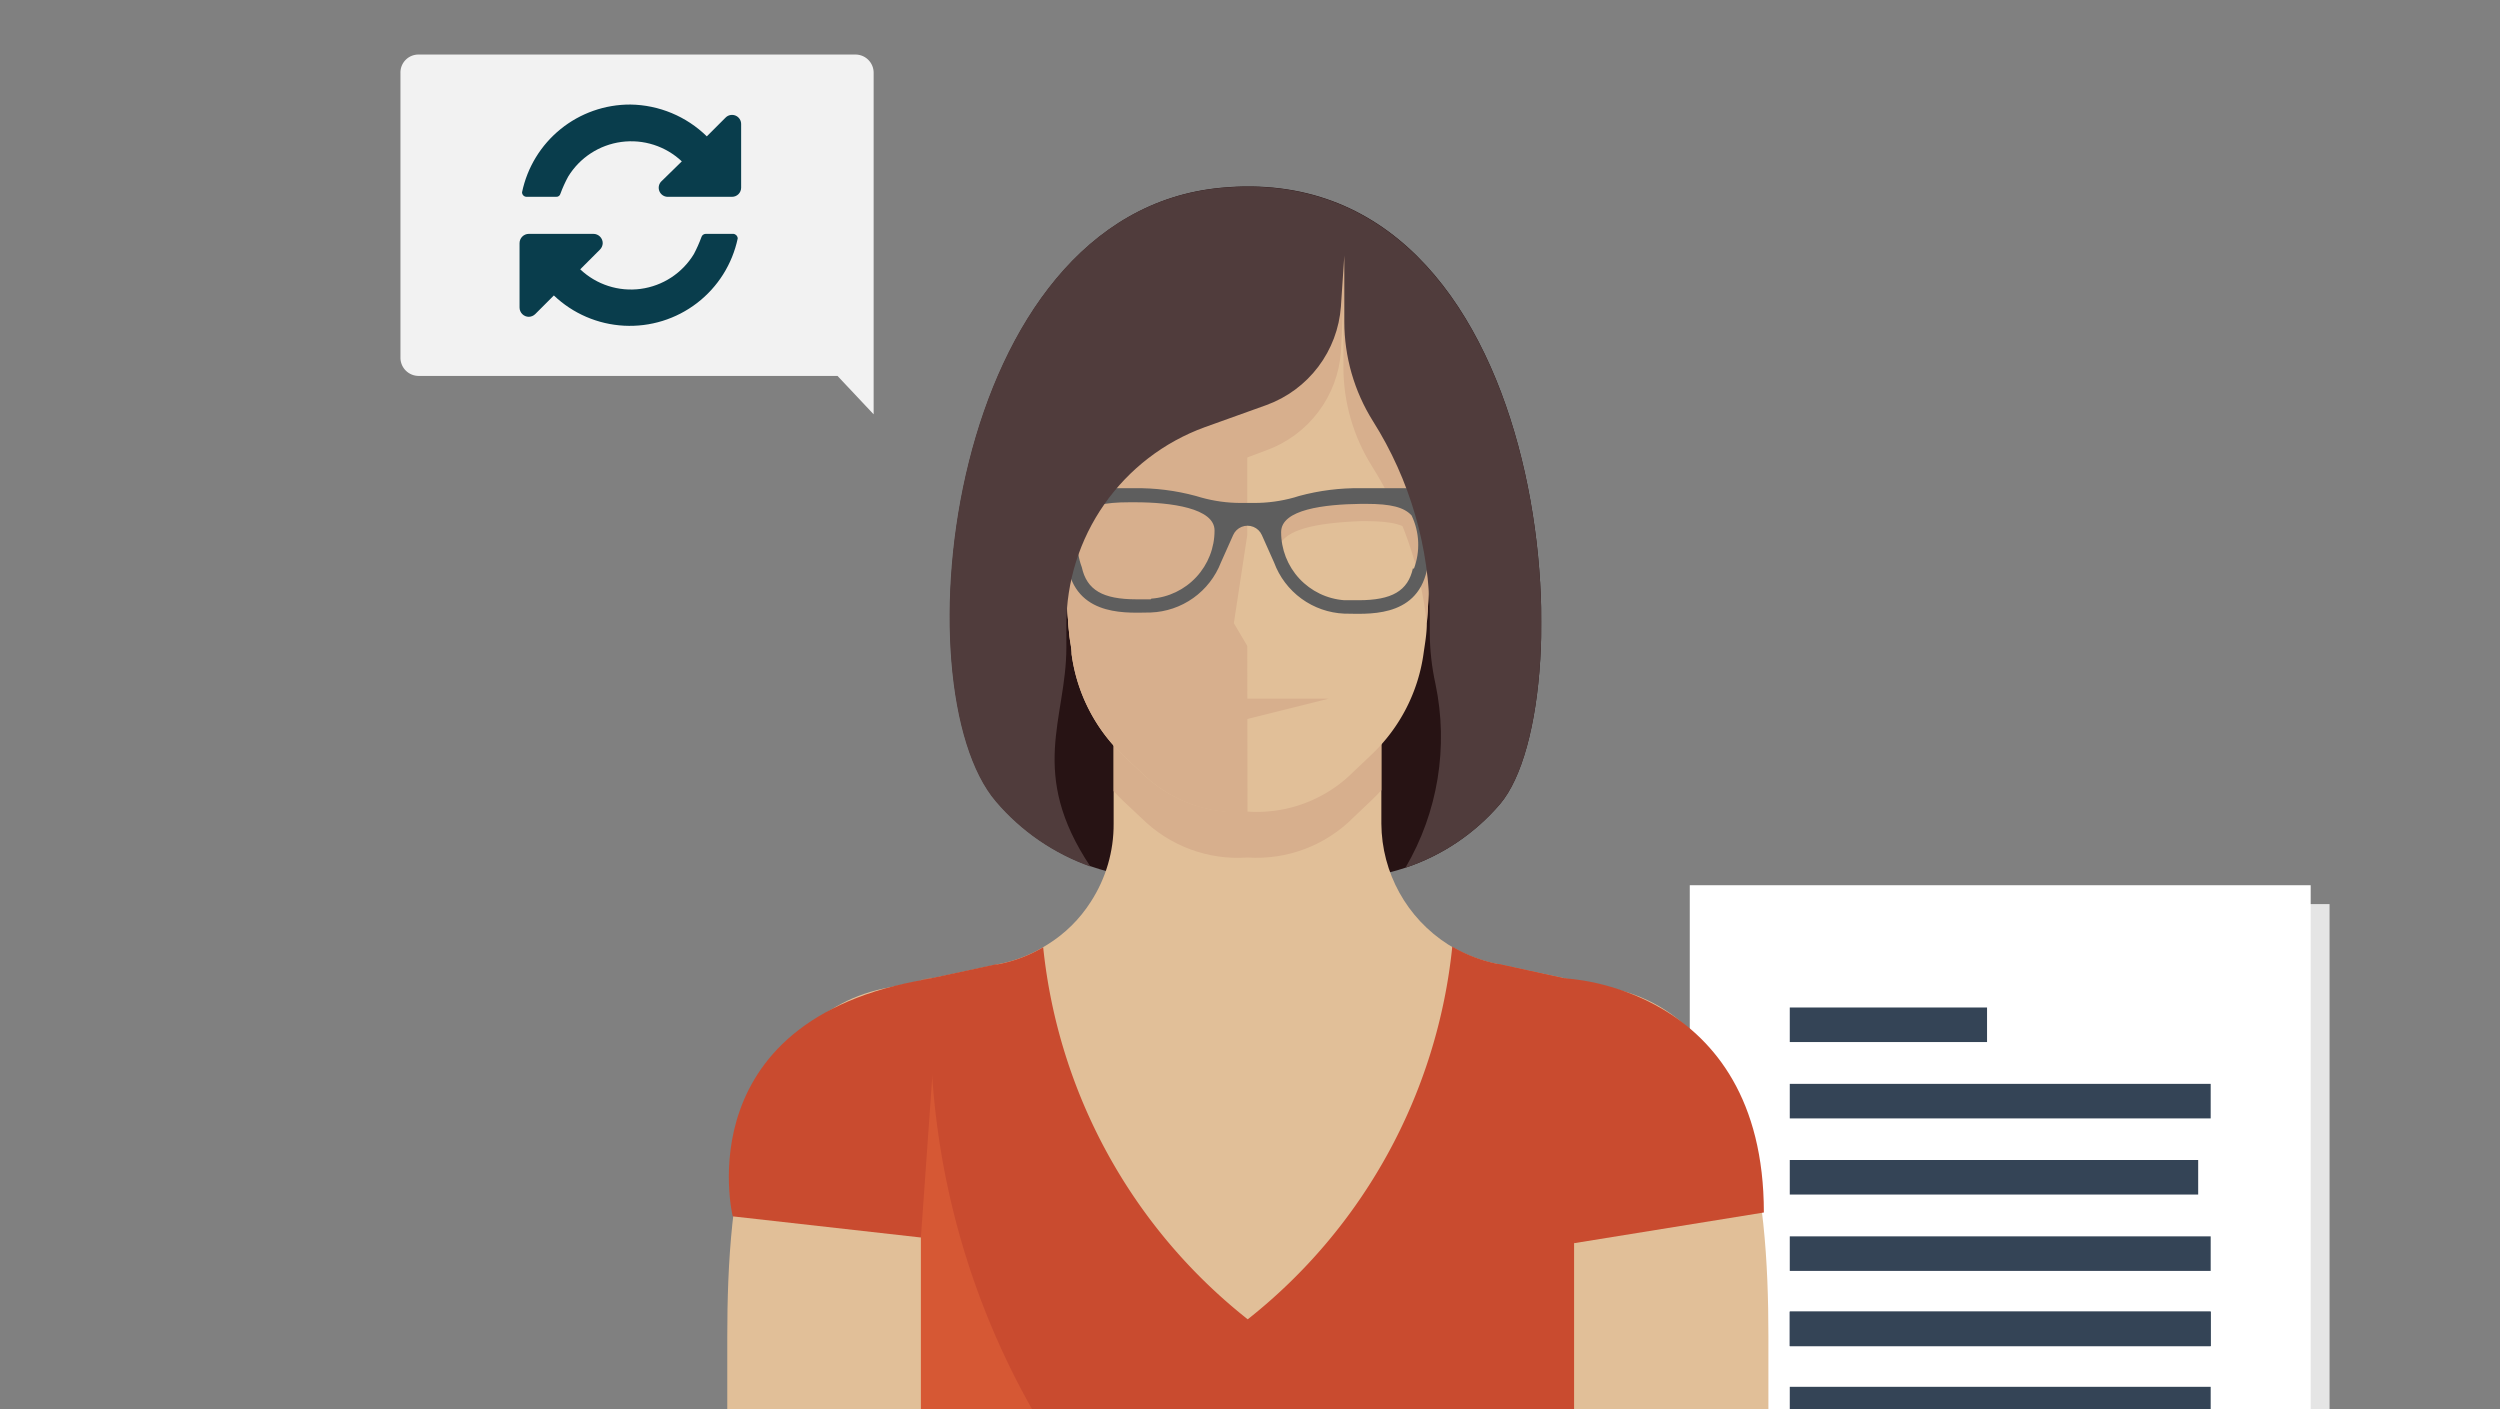 <svg id="Layer_1" data-name="Layer 1" xmlns="http://www.w3.org/2000/svg" xmlns:xlink="http://www.w3.org/1999/xlink" viewBox="0 0 110 62"><rect x="0" y="0" width="110" height="62" fill="#808080" stroke="none"/><defs><style>.cls-1,.cls-2,.cls-3{fill:none;}.cls-2,.cls-3{clip-rule:evenodd;}.cls-3{clip-path:url(#clip-path);}.cls-4{fill:#e5e5e5;}.cls-5{fill:#fff;}.cls-6{fill:#344456;}.cls-7{clip-path:url(#clip-path-2);}.cls-8{clip-path:url(#clip-path-3);}.cls-9{isolation:isolate;}.cls-10{clip-path:url(#clip-path-4);}.cls-11{clip-path:url(#clip-path-5);}.cls-12{clip-path:url(#clip-path-6);}.cls-13{fill:#271314;}.cls-14{clip-path:url(#clip-path-7);}.cls-15{clip-path:url(#clip-path-9);}.cls-16{clip-path:url(#clip-path-10);}.cls-17,.cls-22{fill:#e1bf98;}.cls-18,.cls-37{fill:#c94b2f;}.cls-18,.cls-19,.cls-22,.cls-23{fill-rule:evenodd;}.cls-19{fill:#f37540;opacity:0.3;}.cls-20{clip-path:url(#clip-path-12);}.cls-21,.cls-23{fill:#d7af8d;}.cls-24{clip-path:url(#clip-path-14);}.cls-25{fill:#e3cca2;}.cls-26{clip-path:url(#clip-path-16);}.cls-27{clip-path:url(#clip-path-18);}.cls-28{clip-path:url(#clip-path-20);}.cls-29{clip-path:url(#clip-path-22);}.cls-30{clip-path:url(#clip-path-24);}.cls-31{fill:#5e5e5e;}.cls-32{clip-path:url(#clip-path-26);}.cls-33{fill:#503c3c;}.cls-34{fill:#f2f2f2;}.cls-35{clip-path:url(#clip-path-28);}.cls-36{fill:#093d4c;}</style><clipPath id="clip-path"><path id="SVGID" class="cls-2" d="M54.89,35.73A6,6,0,0,1,50.23,34l-.8-.75a7.55,7.55,0,0,1-2.28-4.47c0-.27-.07-.54-.1-.82-.08-.86-.13-1.74-.13-2.6V17.5a7.89,7.89,0,0,1,1.8-5h0a7.85,7.85,0,0,1,.79-.84h0a9.78,9.78,0,0,1,4.2-1.36,10.54,10.54,0,0,1,6.53,1.36l0,0a7,7,0,0,1,.75.79h0a7.93,7.93,0,0,1,1.83,5.07"/></clipPath><clipPath id="clip-path-2"><rect id="SVGID-2" data-name="SVGID" class="cls-1" x="41.79" y="8.2" width="26.02" height="30.49"/></clipPath><clipPath id="clip-path-3"><rect id="SVGID-3" data-name="SVGID" class="cls-1" x="31.98" y="7.09" width="46.58" height="55.45"/></clipPath><clipPath id="clip-path-4"><rect id="SVGID-4" data-name="SVGID" class="cls-1" x="38.63" y="5.98" width="32.16" height="33.27"/></clipPath><clipPath id="clip-path-5"><path id="SVGID-5" data-name="SVGID" class="cls-2" d="M66,35.38a9.38,9.38,0,0,1-4.16,2.8h0a9.42,9.42,0,0,1-3,.49H51.25A9.89,9.89,0,0,1,48,38.12a9.73,9.73,0,0,1-4.16-2.86c-4.28-5-2.19-25.87,9.89-27C68.35,6.88,69.87,30.82,66,35.38"/></clipPath><clipPath id="clip-path-6"><rect id="SVGID-6" data-name="SVGID" class="cls-1" x="40.85" y="8.19" width="27.73" height="31.05"/></clipPath><clipPath id="clip-path-7"><rect id="SVGID-7" data-name="SVGID" class="cls-1" x="31.98" y="30.21" width="45.83" height="32.14"/></clipPath><clipPath id="clip-path-9"><rect id="SVGID-9" data-name="SVGID" class="cls-1" x="31.98" y="29.27" width="46.58" height="33.27"/></clipPath><clipPath id="clip-path-10"><path id="SVGID-10" data-name="SVGID" class="cls-2" d="M77.81,58.81v3.55H32V58.81c0-6.45.8-14.24,7.16-15.37l4.68-1a6.16,6.16,0,0,0,2.25-.88A6,6,0,0,0,48,39.67a6.24,6.24,0,0,0,1-3.43v-6H60.78v6a6.35,6.35,0,0,0,2.94,5.32,6.42,6.42,0,0,0,2.24.87l4.68,1c6.36,1.13,7.17,8.92,7.17,15.37"/></clipPath><clipPath id="clip-path-12"><path id="SVGID-12" data-name="SVGID" class="cls-2" d="M60.78,30.21v4.56c-.14.15-.28.3-.43.44l-.79.75a6,6,0,0,1-4.67,1.77A6,6,0,0,1,50.23,36l-.8-.75c-.15-.14-.29-.29-.43-.44V30.21Z"/></clipPath><clipPath id="clip-path-14"><path id="SVGID-14" data-name="SVGID" class="cls-3" d="M62.87,17.5v7.83q0,1.05-.09,2.1v0c0,.44-.08.88-.14,1.3a7.56,7.56,0,0,1-2.29,4.47l-.79.75a6,6,0,0,1-4.67,1.76"/></clipPath><clipPath id="clip-path-16"><path id="SVGID-16" data-name="SVGID" class="cls-2" d="M62.87,17.5v7.83q0,1.05-.09,2.1a16.29,16.29,0,0,0-2.41-6.91,8.2,8.2,0,0,1-1.26-4.37v-2.9L59,15.49a5,5,0,0,1-3.27,4.32l-2.68,1a9.26,9.26,0,0,0-6,7.14c-.08-.86-.13-1.74-.13-2.6V17.5a7.89,7.89,0,0,1,1.8-5h0a7.85,7.85,0,0,1,.79-.84h0a9.78,9.78,0,0,1,4.2-1.36,10.54,10.54,0,0,1,6.53,1.36l0,0a7,7,0,0,1,.75.79h0a7.93,7.93,0,0,1,1.83,5.07"/></clipPath><clipPath id="clip-path-18"><path id="SVGID-18" data-name="SVGID" class="cls-2" d="M62.2,22.5c-.32-.4-.93-.57-2.09-.57h-.23c-2.44,0-3.68.51-3.68,1.41a3.17,3.17,0,0,0,.09.67c.28-.68,1.48-1,3.59-1.08h.23c1.16,0,1.77.17,2.09.57a1.19,1.19,0,0,1,.24.56l0,0a2.21,2.21,0,0,0-.28-1.54"/></clipPath><clipPath id="clip-path-20"><path id="SVGID-20" data-name="SVGID" class="cls-2" d="M49.91,21.93h-.24c-1.16,0-1.76.17-2.09.57a2.36,2.36,0,0,0-.26,1.74,1.55,1.55,0,0,1,.26-.74c.33-.41.93-.57,2.09-.57h.24c2.09,0,3.3.39,3.59,1.06a3,3,0,0,0,.08-.65c0-.9-1.24-1.37-3.67-1.41"/></clipPath><clipPath id="clip-path-22"><polygon id="SVGID-22" data-name="SVGID" class="cls-2" points="31.98 51.01 31.98 62.35 77.81 62.35 77.81 51.01 77.81 39.67 31.98 39.67 31.98 51.01"/></clipPath><clipPath id="clip-path-24"><path id="SVGID-24" data-name="SVGID" class="cls-2" d="M63.41,21.48H59.87a9.9,9.9,0,0,0-2.7.34l-.23.07a6.5,6.5,0,0,1-1.76.24H54.6a6.48,6.48,0,0,1-1.75-.24l-.24-.07a9.85,9.85,0,0,0-2.7-.34H46.37a.58.58,0,0,0-.59.59v.24a.73.73,0,0,0,.37.64,1.15,1.15,0,0,1,.53.74L47,25.05a.08.08,0,0,1,0,0c.48,2.14,2.72,1.9,3.63,1.9a3.45,3.45,0,0,0,3.09-2.2h0l.54-1.21a.69.69,0,0,1,1.26,0l.54,1.21h0A3.45,3.45,0,0,0,59.15,27c.92,0,3.16.24,3.63-1.9,0,0,0,0,0,0l.31-1.36a1.13,1.13,0,0,1,.54-.74.74.74,0,0,0,.36-.64v-.24a.58.58,0,0,0-.59-.59M50.63,26.37H50c-1.48,0-2.18-.41-2.4-1.41a3,3,0,0,1,.1-2.35c.29-.36.86-.51,2-.51h.23c1.6,0,3.51.26,3.51,1.24a3,3,0,0,1-2.78,3M62.17,25c-.22,1-.92,1.41-2.4,1.41h-.62a3,3,0,0,1-2.78-3c0-1,1.91-1.22,3.51-1.24h.23c1.1,0,1.67.15,2,.51a3,3,0,0,1,.1,2.35"/></clipPath><clipPath id="clip-path-26"><path id="SVGID-26" data-name="SVGID" class="cls-2" d="M66,35.38a9.38,9.38,0,0,1-4.16,2.8,11.37,11.37,0,0,0,1.32-8.09,10.65,10.65,0,0,1-.25-2.26v-.67a16.18,16.18,0,0,0-2.5-8.63,8.24,8.24,0,0,1-1.26-4.38v-2.9L59,13.49a5,5,0,0,1-3.27,4.33L53,18.8a9.25,9.25,0,0,0-6.08,8.69v1c0,3.14-1.7,5.51,1.06,9.64a9.73,9.73,0,0,1-4.16-2.86c-4.28-5-2.19-25.87,9.89-27C68.35,6.88,69.87,30.82,66,35.38"/></clipPath><clipPath id="clip-path-28"><path class="cls-2" d="M32.61,5.41V8.26a.4.4,0,0,1-.4.4H29.36A.4.4,0,0,1,29.08,8L30,7.1a3.25,3.25,0,0,0-5,.67,5.58,5.58,0,0,0-.34.75.18.18,0,0,1-.19.14H23.18a.2.2,0,0,1-.21-.2v0A4.85,4.85,0,0,1,27.74,4.6,4.9,4.9,0,0,1,31.1,6l.82-.82a.4.4,0,0,1,.69.28Zm-.15,5.08a.07.07,0,0,1,0,0A4.85,4.85,0,0,1,24.37,13l-.82.82a.42.42,0,0,1-.28.12.41.41,0,0,1-.41-.41V10.7a.41.41,0,0,1,.41-.41h2.84a.41.41,0,0,1,.41.41.42.42,0,0,1-.12.28l-.87.87a3.24,3.24,0,0,0,5-.67,6,6,0,0,0,.33-.74.2.2,0,0,1,.19-.15h1.22A.21.21,0,0,1,32.46,10.49Z"/></clipPath></defs><title>Managing_Change 2.0</title><rect class="cls-4" x="75.18" y="39.78" width="27.32" height="22.46"/><rect class="cls-5" x="74.35" y="38.95" width="27.32" height="23.29"/><rect class="cls-6" x="78.75" y="44.34" width="8.68" height="1.52" transform="translate(166.18 90.19) rotate(180)"/><rect class="cls-6" x="78.75" y="47.69" width="18.52" height="1.52"/><rect class="cls-6" x="78.75" y="51.04" width="17.97" height="1.52"/><rect class="cls-6" x="78.75" y="54.4" width="18.52" height="1.52"/><rect class="cls-6" x="78.75" y="57.71" width="18.52" height="1.52"/><rect class="cls-6" x="78.75" y="57.71" width="18.52" height="1.52"/><rect class="cls-6" x="78.75" y="61.02" width="18.52" height="1.22"/><rect id="SVGID-28" data-name="SVGID" class="cls-1" x="71.34" y="35.81" width="37.34" height="26.43"/><g class="cls-7"><g class="cls-8"><g class="cls-9"><g class="cls-10"><g class="cls-11"><g class="cls-12"><rect class="cls-13" x="36.24" y="2.65" width="37.11" height="41.58"/></g></g></g></g></g></g><g class="cls-14"><g class="cls-8"><g class="cls-9"><g class="cls-15"><g class="cls-16"><g class="cls-15"><rect class="cls-17" x="26.43" y="24.67" width="56.92" height="43.24"/></g></g></g></g></g></g><path id="SVGID-29" data-name="SVGID" class="cls-18" d="M43.82,42.43l-3.3.71V62.35H69.26V43.14L66,42.43a6.46,6.46,0,0,1-2.1-.78,24,24,0,0,1-9,16.4,24,24,0,0,1-9-16.37,6.17,6.17,0,0,1-2,.75"/><path class="cls-19" d="M41,43l-.48.1V62.35h5.09A34.44,34.44,0,0,1,41,43Z"/><path class="cls-18" d="M69.26,51.14v-8L66,42.43l-.16,0A33.55,33.55,0,0,1,69.26,51.14Z"/><g class="cls-20"><g class="cls-8"><rect class="cls-21" x="43.46" y="24.66" width="22.87" height="18.61"/></g></g><path id="SVGID-30" data-name="SVGID" class="cls-22" d="M62.87,17.5v7.83q0,1.05-.09,2.1v0c0,.44-.08.88-.14,1.3a7.56,7.56,0,0,1-2.29,4.47l-.79.75a6,6,0,0,1-4.67,1.76A6,6,0,0,1,50.23,34l-.8-.75a7.55,7.55,0,0,1-2.28-4.47c0-.27-.07-.54-.1-.82-.08-.86-.13-1.74-.13-2.6V17.5a7.89,7.89,0,0,1,1.8-5h0a7.85,7.85,0,0,1,.79-.84h0a9.78,9.78,0,0,1,4.2-1.36,10.54,10.54,0,0,1,6.53,1.36l0,0a7,7,0,0,1,.75.79h0a7.93,7.93,0,0,1,1.83,5.07"/><path id="SVGID-31" data-name="SVGID" class="cls-23" d="M54.89,35.73A6,6,0,0,1,50.23,34l-.8-.75a7.55,7.55,0,0,1-2.28-4.47c0-.27-.07-.54-.1-.82-.08-.86-.13-1.74-.13-2.6V17.5a7.89,7.89,0,0,1,1.8-5h0a7.85,7.85,0,0,1,.79-.84h0a9.78,9.78,0,0,1,4.2-1.36q.6-.06,1.17-.06V23.54l-.59,3.88.59,1Z"/><g class="cls-24"><g class="cls-8"><rect class="cls-25" x="41.37" y="4.64" width="27.04" height="36.63"/></g></g><g class="cls-26"><g class="cls-8"><rect class="cls-21" x="41.37" y="4.64" width="27.04" height="28.83"/></g></g><g class="cls-27"><g class="cls-8"><rect class="cls-21" x="50.66" y="16.39" width="17.39" height="13.21"/></g></g><g class="cls-28"><g class="cls-8"><rect class="cls-21" x="41.73" y="16.39" width="17.39" height="13.4"/></g></g><g class="cls-30"><g class="cls-8"><rect class="cls-31" x="40.23" y="15.93" width="29.31" height="16.61"/></g></g><g class="cls-32"><g class="cls-8"><rect class="cls-33" x="36.24" y="2.65" width="37.11" height="41.08"/></g></g><path class="cls-34" d="M38.44,18.23l0-2.55h0V3.2a.8.8,0,0,0-.8-.8H18.41a.79.79,0,0,0-.79.8V15.74a.8.8,0,0,0,.8.8H36.85Z"/><polygon class="cls-23" points="58.47 30.74 54.1 30.74 54.1 31.83 58.47 30.74"/><g class="cls-35"><rect class="cls-36" x="21.59" y="3.33" width="12.28" height="12.28"/></g><path class="cls-37" d="M32.24,53.52S30.05,44.58,41.33,43l-.81,11.45Z"/><path class="cls-37" d="M68.86,43.05s8.75.3,8.75,10.3L69.26,54.7Z"/></svg>